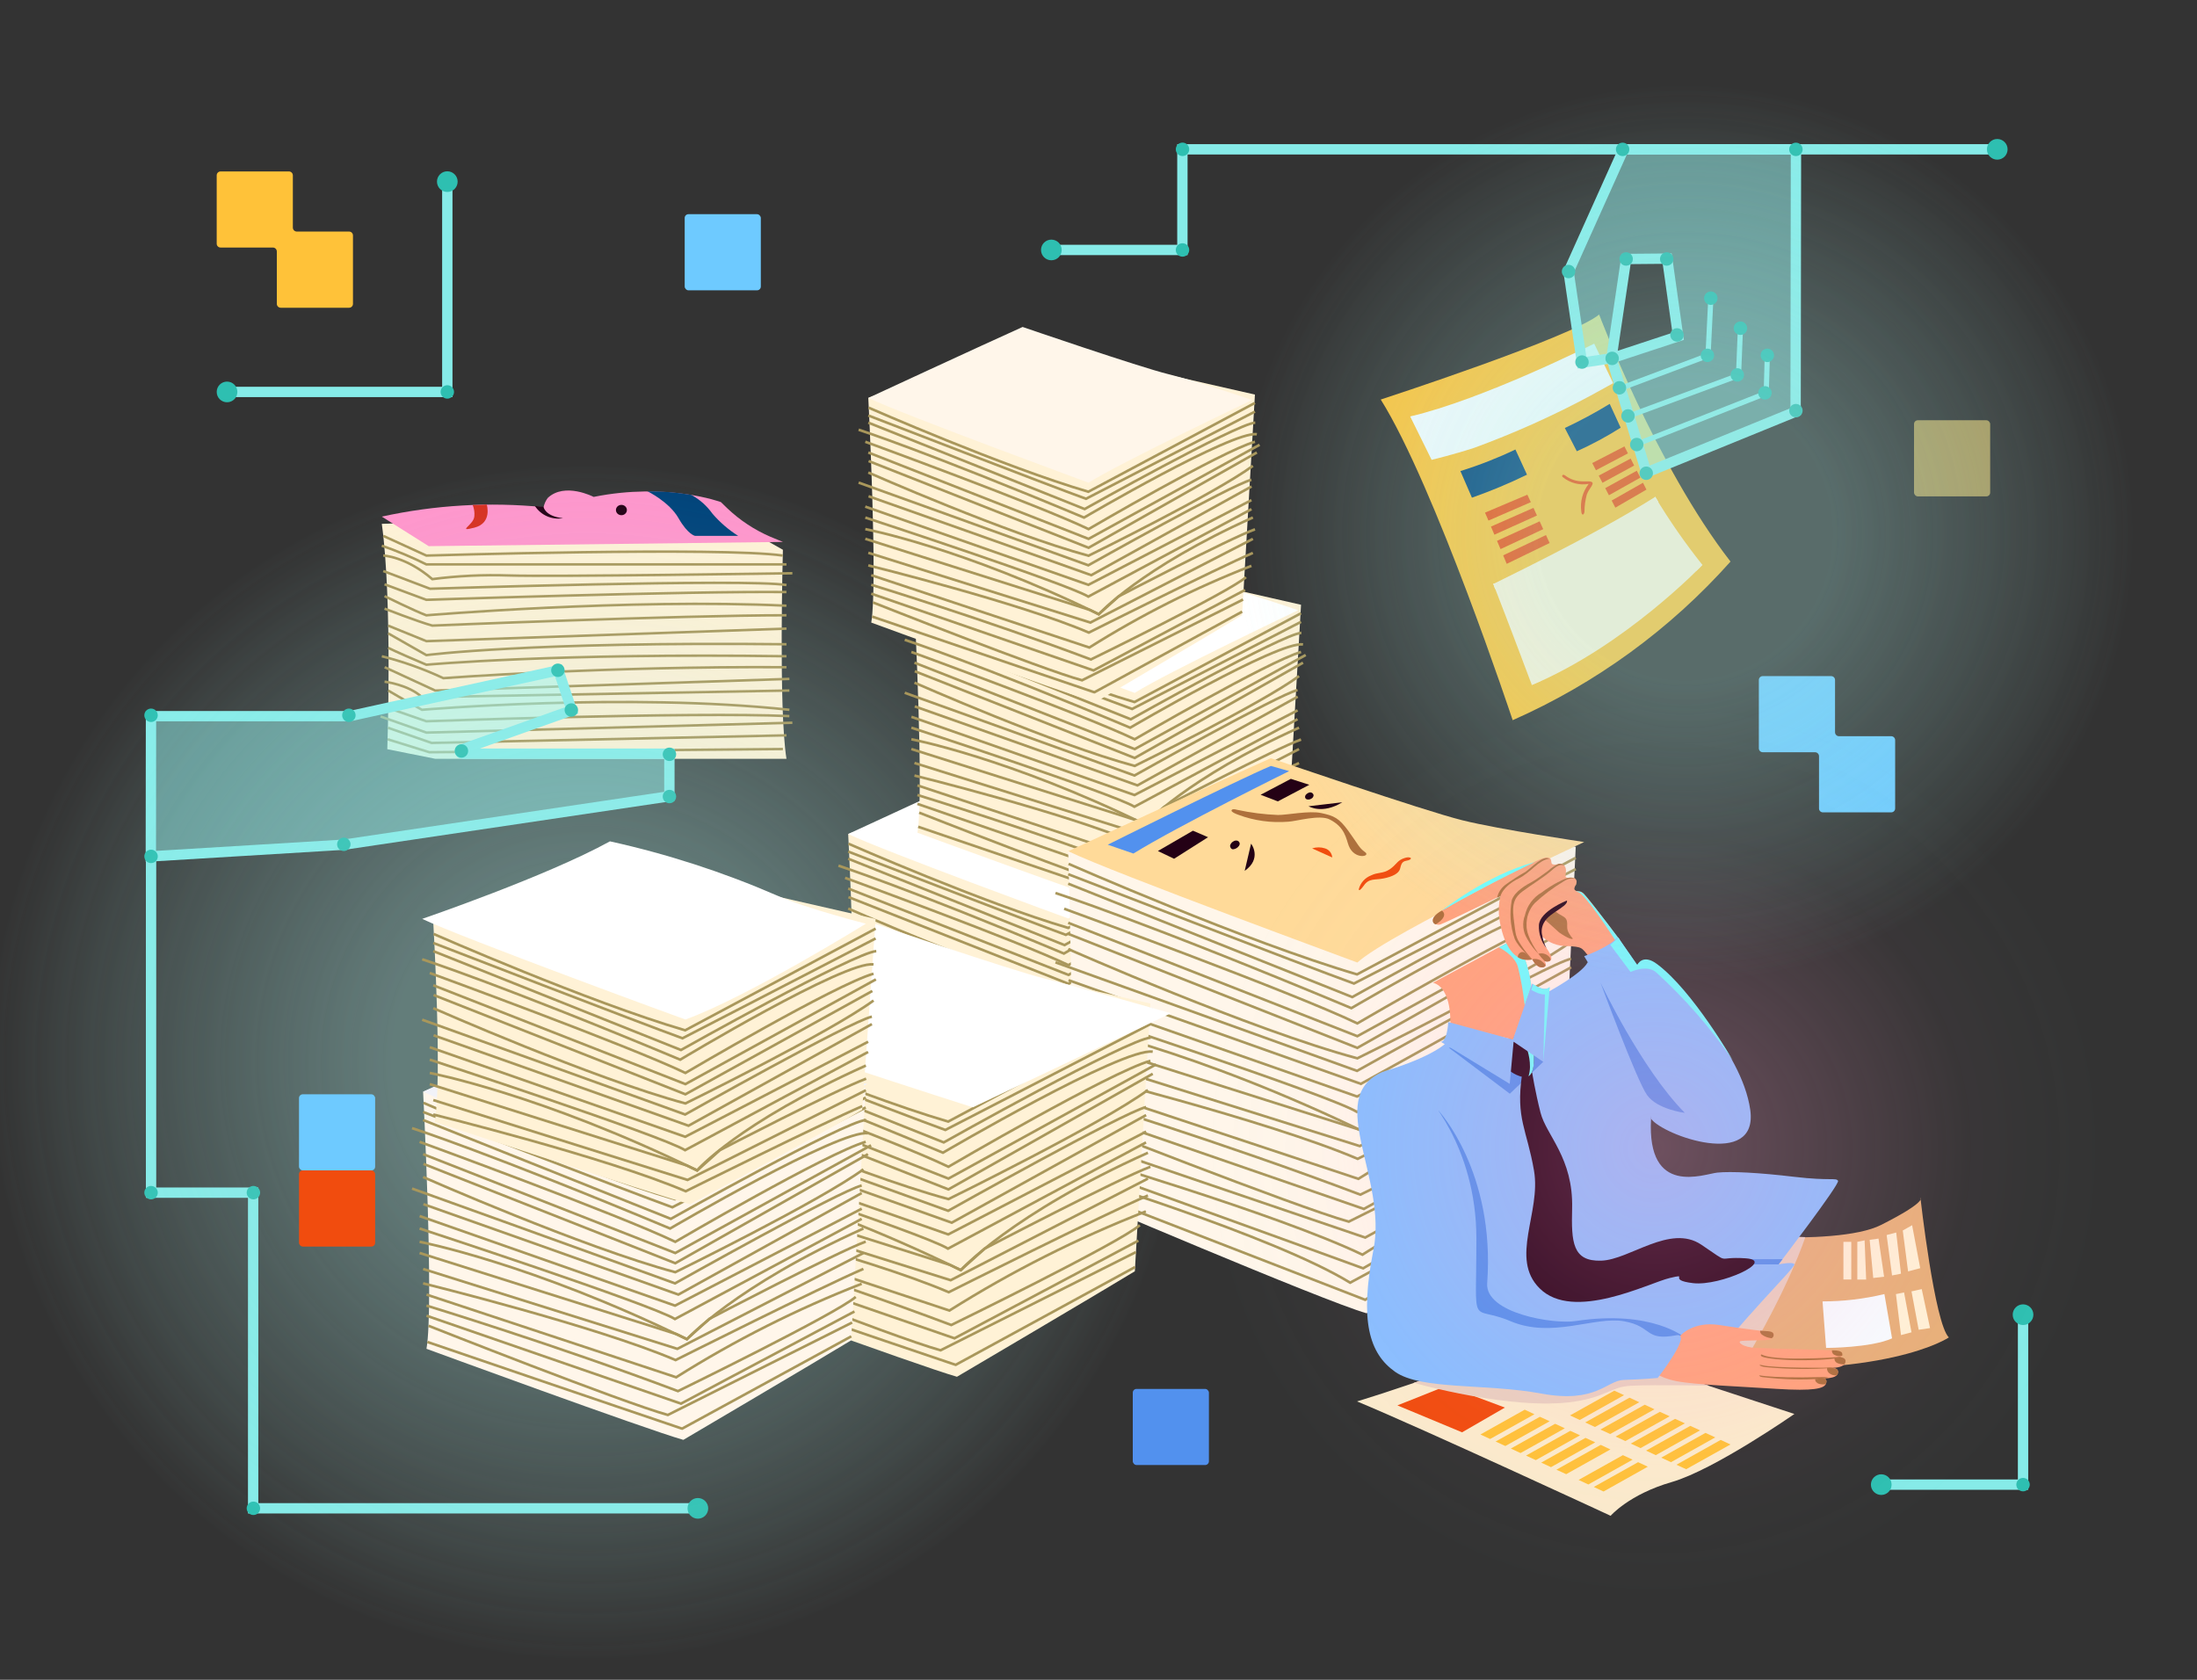 <?xml version="1.0" encoding="UTF-8"?>
<svg width="425px" height="325px" viewBox="0 0 425 325" version="1.1" xmlns="http://www.w3.org/2000/svg" xmlns:xlink="http://www.w3.org/1999/xlink">
    <rect x="0" y="0" width="425" height="325" fill="#333333" stroke="none"/>
    <!-- Generator: Sketch 52.1 (67048) - http://www.bohemiancoding.com/sketch -->
    <title>Slice 1</title>
    <desc>Created with Sketch.</desc>
    <defs>
        <radialGradient cx="50%" cy="50%" fx="50%" fy="50%" r="50%" id="radialGradient-1">
            <stop stop-color="#A8E5E0" stop-opacity="0.25" offset="0%"></stop>
            <stop stop-color="#A8E5E0" stop-opacity="0.25" offset="32.802%"></stop>
            <stop stop-color="#A8E5E0" stop-opacity="0" offset="100%"></stop>
        </radialGradient>
        <radialGradient cx="50%" cy="50%" fx="50%" fy="50%" r="50.215%" gradientTransform="translate(0.5,0.5),scale(0.996,1),translate(-0.5,-0.5)" id="radialGradient-2">
            <stop stop-color="#A8E5E0" stop-opacity="0.5" offset="0%"></stop>
            <stop stop-color="#A8E5E0" stop-opacity="0.5" offset="32.802%"></stop>
            <stop stop-color="#A8E5E0" stop-opacity="0" offset="100%"></stop>
        </radialGradient>
        <radialGradient cx="50%" cy="50%" fx="50%" fy="50%" r="50%" id="radialGradient-3">
            <stop stop-color="#A8E5E0" stop-opacity="0.5" offset="0%"></stop>
            <stop stop-color="#A8E5E0" stop-opacity="0.5" offset="32.802%"></stop>
            <stop stop-color="#A8E5E0" stop-opacity="0" offset="100%"></stop>
        </radialGradient>
        <radialGradient cx="50%" cy="50%" fx="50%" fy="50%" r="50%" gradientTransform="translate(0.5,0.5),scale(1,0.994),translate(-0.5,-0.5)" id="radialGradient-4">
            <stop stop-color="#FF97CB" offset="0%"></stop>
            <stop stop-color="#FF97CB" stop-opacity="0.1" offset="70.405%"></stop>
            <stop stop-color="#A8E5E0" stop-opacity="0" offset="100%"></stop>
        </radialGradient>
        <radialGradient cx="50%" cy="50%" fx="50%" fy="50%" r="50%" id="radialGradient-5">
            <stop stop-color="#FF97CB" offset="0%"></stop>
            <stop stop-color="#FF97CB" stop-opacity="0.1" offset="70.405%"></stop>
            <stop stop-color="#A8E5E0" stop-opacity="0" offset="100%"></stop>
        </radialGradient>
        <radialGradient cx="50%" cy="50%" fx="50%" fy="50%" r="50%" id="radialGradient-6">
            <stop stop-color="#A8E5E0" stop-opacity="0.1" offset="0%"></stop>
            <stop stop-color="#A8E5E0" stop-opacity="0.1" offset="32.802%"></stop>
            <stop stop-color="#A8E5E0" stop-opacity="0" offset="100%"></stop>
        </radialGradient>
    </defs>
    <g id="Page-1" stroke="none" stroke-width="1" fill="none" fill-rule="evenodd">
        <g id="Illustration-1-alt" transform="translate(-3, 16)">
            <circle id="Oval" fill="url(#radialGradient-1)" cx="116.63" cy="189.5" r="116.5"></circle>
            <path d="M76.86,85.35 L141.65,83.14 L154.45,90.37 C154.45,90.37 153.59,121.21 155.14,130.81 L87.2,130.81 L77.92,128.95 C77.92,128.95 78.94,100.48 76.86,85.35 Z" id="Path" fill="#FFF2D6"></path>
            <path d="M76.86,83.95 L85.93,89.67 L154.45,88.85 L152.03,87.85 C148.951,86.522 146.131,84.66 143.7,82.35 L142.45,81.14 C142.45,81.14 132.03,77.28 117.84,80.14 C117.84,80.14 112.25,77.22 108.95,80.35 C108.563,80.878 108.291,81.481 108.15,82.12 C97.689,81.084 87.129,81.702 76.86,83.95 Z" id="Path" fill="#FF96CC"></path>
            <path d="M108.15,82.07 C108.15,82.07 108.38,83.87 111.9,84.26 C109.784,84.628 107.652,83.7 106.48,81.9 C106.48,81.9 107.49,81.97 108.15,82.07 Z" id="Path" fill="#240115"></path>
            <ellipse id="Oval" fill="#240115" cx="123.21" cy="82.68" rx="1.06" ry="1"></ellipse>
            <path d="M97.16,81.62 C97.16,81.62 98.29,85.19 94.76,86.09 C91.23,86.99 94.66,85.57 94.76,83.89 C94.83,83.145 94.721,82.394 94.44,81.7 L95.83,81.7 L97.16,81.62 Z" id="Path" fill="#D73021"></path>
            <path d="M128.26,79.06 C128.26,79.06 132.43,81.06 134.26,84.26 C136.09,87.46 137.46,87.68 137.46,87.68 L145.8,87.68 C143.927,86.498 142.241,85.042 140.8,83.36 C139.736,81.863 138.344,80.628 136.73,79.75 C133.933,79.27 131.098,79.039 128.26,79.06 Z" id="Path" fill="#00437A"></path>
            <path d="M77.14,87.68 L85.48,91.49 C85.48,91.49 142.71,89.77 154.42,91.49" id="Path" stroke="#A9975B" stroke-width="0.48"></path>
            <path d="M76.86,89.58 C79.808,90.6 82.687,91.809 85.48,93.2 L155.14,93.2" id="Path" stroke="#A9975B" stroke-width="0.48"></path>
            <path d="M77.14,91.49 C77.14,91.49 81.49,91.63 86.63,96.05 C91.549,95.407 96.512,95.17 101.47,95.34 C109.61,95.62 156.28,94.91 156.28,94.91" id="Path" stroke="#A9975B" stroke-width="0.48"></path>
            <path d="M77.14,94.48 L86.2,97.91 C86.2,97.91 147.43,95.91 155.14,97.19" id="Path" stroke="#A9975B" stroke-width="0.48"></path>
            <path d="M77.39,97.05 L85.47,100.05 C85.47,100.05 136,98.34 155.13,98.55" id="Path" stroke="#A9975B" stroke-width="0.48"></path>
            <path d="M77.39,99.34 C77.39,99.34 83.19,102.19 85.47,103.05 C85.47,103.05 124.58,99.76 155.13,101.19" id="Path" stroke="#A9975B" stroke-width="0.48"></path>
            <path d="M77.39,101.76 C77.39,101.76 83.62,104.19 86.62,105.04 C86.62,105.04 134.43,103.04 155.13,103.04" id="Path" stroke="#A9975B" stroke-width="0.48"></path>
            <polyline id="Path" stroke="#A9975B" stroke-width="0.48" points="78.1 105.05 85.49 108.05 155.14 105.62"></polyline>
            <path d="M78.09,106.54 L85.48,110.75 C85.48,110.75 105.33,108.11 155.14,108.65" id="Path" stroke="#A9975B" stroke-width="0.48"></path>
            <path d="M78.09,109.33 C78.09,109.33 79.09,109.9 85.48,112.61 C85.48,112.61 110.32,110.32 155.14,110.97" id="Path" stroke="#A9975B" stroke-width="0.48"></path>
            <path d="M76.86,110.97 C80.956,111.999 84.945,113.419 88.77,115.21 C88.77,115.21 119.77,112.86 155.14,113.09" id="Path" stroke="#A9975B" stroke-width="0.48"></path>
            <polyline id="Path" stroke="#A9975B" stroke-width="0.48" points="77.41 113.09 87.2 117.61 155.71 115.35"></polyline>
            <path d="M77.39,115.89 C77.39,115.89 82.05,116.46 84.62,118.89 L155.7,117.6" id="Path" stroke="#A9975B" stroke-width="0.48"></path>
            <path d="M78.09,117.6 C80.49,119.03 84.63,121.33 84.63,121.33 C84.63,121.33 124.31,117.93 155.71,121.33" id="Path" stroke="#A9975B" stroke-width="0.48"></path>
            <path d="M77.39,120.74 L85.47,123.55 C85.47,123.55 136.47,121.7 155.7,122.55" id="Path" stroke="#A9975B" stroke-width="0.48"></path>
            <polyline id="Path" stroke="#A9975B" stroke-width="0.48" points="76.63 122.63 85.49 125.74 156.28 123.83"></polyline>
            <polyline id="Path" stroke="#A9975B" stroke-width="0.48" points="78.04 124.8 86.49 127.74 155.14 126.27"></polyline>
            <polyline id="Path" stroke="#A9975B" stroke-width="0.48" points="77.98 127.03 86.06 129.54 154.45 128.92"></polyline>
            <polyline id="Path" stroke="#86EBE8" stroke-width="2" points="32.22 149.69 32.22 214.75 51.97 214.75 51.97 275.82 138 275.82"></polyline>
            <circle id="Oval" fill="#2EC1B3" cx="32.22" cy="214.75" r="1.3"></circle>
            <circle id="Oval" fill="#2EC1B3" cx="52.02" cy="214.75" r="1.3"></circle>
            <circle id="Oval" fill="#2EC1B3" cx="52.02" cy="275.82" r="1.3"></circle>
            <circle id="Oval" fill="#2EC1B3" cx="138" cy="275.83" r="2"></circle>
            <polygon id="Path" fill="#96F9F4" opacity="0.5" points="32.22 122.56 70.65 122.56 111.02 113.68 113.6 121.43 92.06 129.1 92.26 129.81 132.5 129.83 132.5 138.06 69.52 147.43 32.22 149.69"></polygon>
            <path d="M32.21,122.56 L70.65,122.56 L111.02,113.68 L113.6,121.43 L92.25,129.03 C92.071,129.101 91.967,129.287 91.998,129.477 C92.029,129.667 92.188,129.809 92.38,129.82 L132.49,129.82 L132.49,138.06 L69.49,147.43 L32.18,149.69 L32.21,122.56 Z" id="Path" stroke="#88EDEA" stroke-width="2"></path>
            <circle id="Oval" fill="#2EC1B3" cx="113.52" cy="121.37" r="1.3"></circle>
            <circle id="Oval" fill="#2EC1B3" cx="92.26" cy="129.29" r="1.3"></circle>
            <circle id="Oval" fill="#2EC1B3" cx="70.49" cy="122.39" r="1.3"></circle>
            <circle id="Oval" fill="#2EC1B3" cx="32.22" cy="122.39" r="1.3"></circle>
            <circle id="Oval" fill="#2EC1B3" cx="32.22" cy="149.69" r="1.3"></circle>
            <circle id="Oval" fill="#2EC1B3" cx="69.51" cy="147.35" r="1.3"></circle>
            <circle id="Oval" fill="#2EC1B3" cx="132.5" cy="129.94" r="1.3"></circle>
            <circle id="Oval" fill="#2EC1B3" cx="132.5" cy="138.11" r="1.3"></circle>
            <circle id="Oval" fill="#2EC1B3" cx="110.92" cy="113.68" r="1.3"></circle>
            <g id="Group" opacity="0.43" style="mix-blend-mode: color-burn;" transform="translate(0, 73)" fill="url(#radialGradient-3)">
                <circle id="Oval" cx="116.63" cy="116.5" r="116.5"></circle>
            </g>
            <path d="M270.1,61.3 C270.1,61.3 306.93,49.3 312.35,44.86 C312.35,44.86 323.35,74.11 337.76,92.65 C326.065,105.771 311.696,116.235 295.62,123.34 C295.62,123.34 280.57,77.99 270.1,61.3 Z" id="Path" fill="#FFC239"></path>
            <path d="M167.08,145.36 C167.08,145.36 168.94,181.53 167.65,188.81 C167.65,188.81 204.65,202.41 211.04,204.2 C211.04,204.2 233.97,190.7 239.39,187.39 L241.86,144.71 L195.98,134.26 L167.08,145.36 Z" id="Path" fill="#FFF2D6"></path>
            <path d="M167.08,145.36 C167.08,145.36 189.19,135.14 196.93,131.63 C196.93,131.63 219.46,139.37 225.11,140.76 C230.76,142.15 241.31,145.71 241.31,145.71 C241.31,145.71 215.83,157.82 209.68,161.71 C209.68,161.73 173.77,148.58 167.08,145.36 Z" id="Path" fill="#FFFFFF"></path>
            <path d="M167.13,147.24 C167.13,147.24 193.37,158.76 209.64,163.53 L241.86,146.35" id="Path" stroke="#A9975B" stroke-width="0.5"></path>
            <path d="M167.08,148.76 C167.08,148.76 202.27,162.38 209.18,164.87 L241.86,148" id="Path" stroke="#A9975B" stroke-width="0.5"></path>
            <path d="M241.93,150.14 C238.23,150.39 208.93,166.85 208.93,166.85 L167.08,150.14" id="Path" stroke="#A9975B" stroke-width="0.5"></path>
            <path d="M242.24,152.39 C237.51,151.66 208.81,168.49 208.81,168.49 C178.14,155.67 165.2,151.49 165.2,151.49" id="Path" stroke="#A9975B" stroke-width="0.5"></path>
            <path d="M166.48,153.84 C166.48,153.84 199.97,166.07 209.68,170.73 C209.68,170.73 235.4,155.68 241.86,153.84" id="Path" stroke="#A9975B" stroke-width="0.5"></path>
            <polyline id="Path" stroke="#A9975B" stroke-width="0.5" points="167.08 155.91 209.69 172.62 242.76 154.42"></polyline>
            <polyline id="Path" stroke="#A9975B" stroke-width="0.5" points="167.13 157.56 209.69 174.34 242.24 155.91"></polyline>
            <path d="M167.08,159.78 C167.08,159.78 194.08,171.7 209.68,175.89 C209.68,175.89 234.16,163.89 241.47,158.5" id="Path" stroke="#A9975B" stroke-width="0.5"></path>
            <path d="M165.2,161.73 C165.2,161.73 194.73,172.34 209.64,177.73 C209.64,177.73 237.53,162.06 241.18,161.2" id="Path" stroke="#A9975B" stroke-width="0.5"></path>
            <path d="M167.13,164.37 C167.13,164.37 203.03,177.07 210.21,179.65 L241.21,162.49" id="Path" stroke="#A9975B" stroke-width="0.5"></path>
            <polyline id="Path" stroke="#A9975B" stroke-width="0.5" points="166.49 166.38 209.64 181.51 241.19 165.13"></polyline>
            <path d="M166.48,168.49 C166.48,168.49 205.48,181.26 209.63,183.78 L241.18,166.85" id="Path" stroke="#A9975B" stroke-width="0.5"></path>
            <path d="M166.48,170.73 C166.48,170.73 185.27,174.31 211.64,187.2 C211.64,187.2 219.75,178.27 241.47,168.49" id="Path" stroke="#A9975B" stroke-width="0.5"></path>
            <path d="M166.48,172.62 L209.94,186.38 L211.64,187.2 L215.45,183.78 C215.45,183.78 236.85,172.58 241.86,170.78" id="Path" stroke="#A9975B" stroke-width="0.5"></path>
            <polyline id="Path" stroke="#A9975B" stroke-width="0.5" points="167.08 175.32 210.04 188.82 241.47 172.62"></polyline>
            <path d="M167.08,177.75 C167.08,177.75 196.34,184.99 209.73,190.75 C209.73,190.75 234.45,178.36 241.47,175.35" id="Path" stroke="#A9975B" stroke-width="0.5"></path>
            <path d="M167.65,179.65 L209.83,193.65 C219.758,187.406 230.255,182.115 241.18,177.85" id="Path" stroke="#A9975B" stroke-width="0.5"></path>
            <path d="M167.65,181.51 C167.65,181.51 189.65,188.21 210.13,195.96 C210.13,195.96 236.8,182.96 240.13,180.04" id="Path" stroke="#A9975B" stroke-width="0.5"></path>
            <polyline id="Path" stroke="#A9975B" stroke-width="0.5" points="167.65 183.22 210.64 198.08 239.96 182.5"></polyline>
            <path d="M167.99,184.92 C167.99,184.92 200.77,197.87 208.42,199.99 L239.56,184.37" id="Path" stroke="#A9975B" stroke-width="0.5"></path>
            <path d="M167.8,187.65 C194.92,196.94 211.31,202.46 210.8,202.3 L239.39,186.7" id="Path" stroke="#A9975B" stroke-width="0.5"></path>
            <path d="M179.9,101.66 C179.9,101.66 181.76,137.83 180.47,145.11 C180.47,145.11 217.47,158.71 223.86,160.51 C223.86,160.51 246.79,147 252.21,143.69 L254.68,101.01 L208.8,90.56 L179.9,101.66 Z" id="Path" fill="#FFF2D6"></path>
            <path d="M179.9,101.66 C179.9,101.66 202.01,91.41 209.75,87.93 C209.75,87.93 232.28,95.67 237.93,97.06 C243.58,98.45 254.13,102.06 254.13,102.06 C254.13,102.06 228.65,114.17 222.5,118.06 C222.5,118.04 186.59,104.88 179.9,101.66 Z" id="Path" fill="#FFFFFF"></path>
            <path d="M179.95,103.54 C179.95,103.54 206.19,115.06 222.46,119.83 L254.68,102.65" id="Path" stroke="#A9975B" stroke-width="0.5"></path>
            <path d="M179.9,105.06 C179.9,105.06 215.09,118.68 222,121.17 L254.68,104.31" id="Path" stroke="#A9975B" stroke-width="0.5"></path>
            <path d="M254.75,106.44 C251.05,106.69 221.75,123.16 221.75,123.16 L179.9,106.44" id="Path" stroke="#A9975B" stroke-width="0.5"></path>
            <path d="M255.06,108.69 C250.33,107.96 221.63,124.79 221.63,124.79 C190.97,111.97 178.02,107.79 178.02,107.79" id="Path" stroke="#A9975B" stroke-width="0.5"></path>
            <path d="M179.3,110.14 C179.3,110.14 212.79,122.37 222.5,127.03 C222.5,127.03 248.22,112.03 254.68,110.14" id="Path" stroke="#A9975B" stroke-width="0.5"></path>
            <polyline id="Path" stroke="#A9975B" stroke-width="0.5" points="179.9 112.22 222.5 128.93 255.58 110.73"></polyline>
            <polyline id="Path" stroke="#A9975B" stroke-width="0.5" points="179.96 113.87 222.5 130.65 255.06 112.22"></polyline>
            <path d="M179.9,116.08 C179.9,116.08 206.9,128 222.5,132.19 C222.5,132.19 246.98,120.19 254.29,114.8" id="Path" stroke="#A9975B" stroke-width="0.5"></path>
            <path d="M178.02,118.04 C178.02,118.04 207.55,128.65 222.46,134.04 C222.46,134.04 250.35,118.37 254,117.51" id="Path" stroke="#A9975B" stroke-width="0.5"></path>
            <path d="M179.95,120.67 C179.95,120.67 215.86,133.37 223.03,135.95 L254.03,118.79" id="Path" stroke="#A9975B" stroke-width="0.5"></path>
            <polyline id="Path" stroke="#A9975B" stroke-width="0.5" points="179.31 122.69 222.46 137.82 254.01 121.43"></polyline>
            <path d="M179.3,124.79 C179.3,124.79 218.3,137.56 222.45,140.08 L254,123.14" id="Path" stroke="#A9975B" stroke-width="0.5"></path>
            <path d="M179.3,127.03 C179.3,127.03 198.09,130.62 224.47,143.5 C224.47,143.5 232.57,134.57 254.29,124.79" id="Path" stroke="#A9975B" stroke-width="0.5"></path>
            <path d="M179.3,128.92 L222.76,142.68 L224.47,143.5 L228.27,140.08 C228.27,140.08 249.67,128.89 254.68,127.08" id="Path" stroke="#A9975B" stroke-width="0.5"></path>
            <polyline id="Path" stroke="#A9975B" stroke-width="0.5" points="179.9 131.62 222.86 145.12 254.29 128.93"></polyline>
            <path d="M179.9,134.05 C179.9,134.05 209.16,141.29 222.55,147.05 C222.55,147.05 247.27,134.65 254.29,131.64" id="Path" stroke="#A9975B" stroke-width="0.5"></path>
            <path d="M180.47,135.95 L222.65,149.95 C232.575,143.698 243.072,138.404 254,134.14" id="Path" stroke="#A9975B" stroke-width="0.5"></path>
            <path d="M180.47,137.81 C180.47,137.81 202.42,144.51 222.96,152.26 C222.96,152.26 249.62,139.26 252.96,136.34" id="Path" stroke="#A9975B" stroke-width="0.5"></path>
            <polyline id="Path" stroke="#A9975B" stroke-width="0.5" points="180.47 139.53 223.46 154.38 252.78 138.81"></polyline>
            <path d="M180.81,141.23 C180.81,141.23 213.59,154.14 221.24,156.29 L252.39,140.67" id="Path" stroke="#A9975B" stroke-width="0.5"></path>
            <path d="M180.62,143.96 C207.74,153.24 224.13,158.76 223.62,158.61 L252.21,143" id="Path" stroke="#A9975B" stroke-width="0.5"></path>
            <path d="M170.97,60.99 C170.97,60.99 172.83,97.16 171.54,104.45 C171.54,104.45 208.54,118.04 214.94,119.84 C214.94,119.84 237.86,106.33 243.28,103.02 L245.76,60.34 L199.87,49.9 L170.97,60.99 Z" id="Path" fill="#FFF2D6"></path>
            <path d="M170.97,60.99 C170.97,60.99 193.08,50.74 200.82,47.26 C200.82,47.26 223.35,55 229.01,56.39 C234.67,57.78 245.21,61.39 245.21,61.39 C245.21,61.39 219.73,73.5 213.57,77.39 C213.57,77.37 177.67,64.21 170.97,60.99 Z" id="Path" fill="#FFF6EA"></path>
            <path d="M171.02,62.87 C171.02,62.87 197.27,74.39 213.53,79.14 L245.76,61.96" id="Path" stroke="#A9975B" stroke-width="0.5"></path>
            <path d="M170.97,64.39 C170.97,64.39 206.17,78.01 213.08,80.5 L245.76,63.64" id="Path" stroke="#A9975B" stroke-width="0.5"></path>
            <path d="M245.82,65.77 C242.12,66.03 212.82,82.49 212.82,82.49 L170.97,65.77" id="Path" stroke="#A9975B" stroke-width="0.5"></path>
            <path d="M246.13,68.02 C241.39,67.29 212.7,84.14 212.7,84.14 C182.04,71.32 169.1,67.14 169.1,67.14" id="Path" stroke="#A9975B" stroke-width="0.5"></path>
            <path d="M170.39,69.47 C170.39,69.47 203.87,81.71 213.58,86.37 C213.58,86.37 239.3,71.31 245.77,69.47" id="Path" stroke="#A9975B" stroke-width="0.5"></path>
            <polyline id="Path" stroke="#A9975B" stroke-width="0.5" points="170.97 71.55 213.58 88.26 246.66 70.06"></polyline>
            <polyline id="Path" stroke="#A9975B" stroke-width="0.5" points="171.03 73.2 213.58 89.98 246.13 71.55"></polyline>
            <path d="M170.97,75.42 C170.97,75.42 197.97,87.33 213.57,91.52 C213.57,91.52 238.05,79.52 245.36,74.13" id="Path" stroke="#A9975B" stroke-width="0.5"></path>
            <path d="M169.1,77.37 C169.1,77.37 198.63,87.98 213.53,93.37 C213.53,93.37 241.42,77.69 245.08,76.83" id="Path" stroke="#A9975B" stroke-width="0.5"></path>
            <path d="M171.02,80.01 C171.02,80.01 206.93,92.7 214.1,95.28 L245.1,78.12" id="Path" stroke="#A9975B" stroke-width="0.5"></path>
            <polyline id="Path" stroke="#A9975B" stroke-width="0.5" points="170.38 82.02 213.54 97.15 245.08 80.76"></polyline>
            <path d="M170.39,84.14 C170.39,84.14 209.39,96.92 213.53,99.43 L245.09,82.51" id="Path" stroke="#A9975B" stroke-width="0.5"></path>
            <path d="M170.39,86.37 C170.39,86.37 189.17,89.95 215.55,102.84 C215.55,102.84 223.65,93.9 245.37,84.12" id="Path" stroke="#A9975B" stroke-width="0.5"></path>
            <path d="M170.39,88.25 L213.85,102.01 L215.55,102.84 L219.36,99.41 C219.36,99.41 240.75,88.22 245.77,86.41" id="Path" stroke="#A9975B" stroke-width="0.5"></path>
            <polyline id="Path" stroke="#A9975B" stroke-width="0.5" points="170.97 90.95 213.93 104.45 245.37 88.26"></polyline>
            <path d="M170.97,93.39 C170.97,93.39 200.24,100.62 213.63,106.39 C213.63,106.39 238.34,93.99 245.36,90.98" id="Path" stroke="#A9975B" stroke-width="0.5"></path>
            <path d="M171.54,95.28 L213.73,109.28 C223.654,103.029 234.151,97.738 245.08,93.48" id="Path" stroke="#A9975B" stroke-width="0.5"></path>
            <path d="M171.54,97.14 C171.54,97.14 193.49,103.84 214.03,111.59 C214.03,111.59 240.69,98.59 244.03,95.67" id="Path" stroke="#A9975B" stroke-width="0.5"></path>
            <polyline id="Path" stroke="#A9975B" stroke-width="0.5" points="171.54 98.86 214.53 113.71 243.85 98.14"></polyline>
            <path d="M171.88,100.56 C171.88,100.56 204.67,113.56 212.32,115.62 L243.46,100" id="Path" stroke="#A9975B" stroke-width="0.5"></path>
            <path d="M171.7,103.29 C198.82,112.57 215.2,118.1 214.7,117.94 L243.29,102.34" id="Path" stroke="#A9975B" stroke-width="0.5"></path>
            <path d="M209.64,148.69 C209.64,148.69 211.33,205.05 209.64,214.61 C209.64,214.61 259.01,235.73 267.36,238.09 C267.36,238.09 297.45,220.36 304.57,216.01 L307.82,147.84 L247.58,134.14 L209.64,148.69 Z" id="Path" fill="#FFF6EA"></path>
            <path d="M209.64,148.69 C209.64,148.69 238.64,135.23 248.83,130.69 C248.83,130.69 278.41,140.85 285.83,142.69 C293.25,144.53 309.45,146.91 309.45,146.91 C309.45,146.91 272.14,164.31 265.57,170.23 C265.57,170.19 218.39,152.91 209.64,148.69 Z" id="Path" fill="#FFDA99"></path>
            <path d="M209.71,151.14 C209.71,151.14 244.16,166.26 265.51,172.52 L307.82,149.96" id="Path" stroke="#A9975B" stroke-width="0.5"></path>
            <path d="M209.64,153.14 C209.64,153.14 255.84,171.02 264.92,174.29 L307.82,152.14" id="Path" stroke="#A9975B" stroke-width="0.5"></path>
            <path d="M307.9,154.97 C303.04,155.3 264.59,176.91 264.59,176.91 L209.64,154.97" id="Path" stroke="#A9975B" stroke-width="0.5"></path>
            <path d="M308.31,157.92 C302.11,156.92 264.42,179.05 264.42,179.05 C224.17,162.22 207.18,156.78 207.18,156.78" id="Path" stroke="#A9975B" stroke-width="0.5"></path>
            <path d="M208.86,159.82 C208.86,159.82 252.86,175.88 265.57,182 C265.57,182 299.33,162.24 307.82,159.82" id="Path" stroke="#A9975B" stroke-width="0.5"></path>
            <polyline id="Path" stroke="#A9975B" stroke-width="0.5" points="209.64 162.54 265.57 184.48 309 160.59"></polyline>
            <polyline id="Path" stroke="#A9975B" stroke-width="0.5" points="209.71 164.71 265.57 186.74 308.31 162.54"></polyline>
            <path d="M209.64,167.62 C209.64,167.62 245.11,183.27 265.57,188.76 C265.57,188.76 297.7,173 307.3,165.94" id="Path" stroke="#A9975B" stroke-width="0.5"></path>
            <path d="M207.18,170.19 C207.18,170.19 245.94,184.12 265.51,191.19 C265.51,191.19 302.12,170.62 306.93,169.49" id="Path" stroke="#A9975B" stroke-width="0.5"></path>
            <path d="M209.71,173.65 C209.71,173.65 256.84,190.32 266.26,193.7 L306.93,171.14" id="Path" stroke="#A9975B" stroke-width="0.5"></path>
            <polyline id="Path" stroke="#A9975B" stroke-width="0.5" points="208.86 176.29 265.52 196.15 306.93 174.64"></polyline>
            <path d="M208.86,179.05 C208.86,179.05 260.08,195.82 265.5,199.13 L306.93,176.91" id="Path" stroke="#A9975B" stroke-width="0.5"></path>
            <path d="M208.86,182 C208.86,182 233.52,186.7 268.15,203.62 C268.15,203.62 278.79,191.89 307.3,179.05" id="Path" stroke="#A9975B" stroke-width="0.5"></path>
            <path d="M208.86,184.47 L265.91,202.54 L268.15,203.62 L273.15,199.13 C273.15,199.13 301.23,184.43 307.82,182" id="Path" stroke="#A9975B" stroke-width="0.5"></path>
            <polyline id="Path" stroke="#A9975B" stroke-width="0.5" points="209.64 188.02 266.04 205.74 307.31 184.48"></polyline>
            <path d="M209.64,191.21 C209.64,191.21 248.06,200.71 265.64,208.21 C265.64,208.21 298.08,191.93 307.3,187.98" id="Path" stroke="#A9975B" stroke-width="0.5"></path>
            <path d="M210.39,193.7 L265.77,212.08 C278.8,203.874 292.582,196.929 306.93,191.34" id="Path" stroke="#A9975B" stroke-width="0.5"></path>
            <path d="M210.39,196.14 C210.39,196.14 239.2,204.93 266.16,215.14 C266.16,215.14 301.16,198.06 305.61,194.24" id="Path" stroke="#A9975B" stroke-width="0.5"></path>
            <polyline id="Path" stroke="#A9975B" stroke-width="0.5" points="209.64 198.14 266.83 217.9 306.35 196.15"></polyline>
            <path d="M209.64,200.14 C209.64,200.14 253.87,217.59 263.92,220.36 L306.39,199.14" id="Path" stroke="#A9975B" stroke-width="0.5"></path>
            <polyline id="Path" stroke="#A9975B" stroke-width="0.5" points="208.86 203.62 267.09 223.44 306.93 201.71"></polyline>
            <path d="M209.71,207.02 C209.71,207.02 250.04,218.82 266.56,226.75 C266.56,226.75 290.99,211.27 306.93,204.67" id="Path" stroke="#A9975B" stroke-width="0.5"></path>
            <path d="M209.64,208.77 C209.64,208.77 250.83,223.58 266.69,229.39 L305.61,207.02" id="Path" stroke="#A9975B" stroke-width="0.5"></path>
            <path d="M209.64,211.02 C209.64,211.02 249.25,223.02 264.18,232.17 L305.61,209.77" id="Path" stroke="#A9975B" stroke-width="0.5"></path>
            <polyline id="Path" stroke="#A9975B" stroke-width="0.5" points="209.83 213.27 267.09 235.48 304.74 212.58"></polyline>
            <path d="M134.76,178.94 C134.76,178.94 137.02,222.85 135.45,231.69 C135.45,231.69 180.45,248.19 188.12,250.37 C188.12,250.37 215.95,233.98 222.53,229.96 L225.53,178.16 L169.83,165.47 L134.76,178.94 Z" id="Path" fill="#FFF2D6"></path>
            <path d="M134.82,181.22 C134.82,181.22 166.68,195.22 186.42,201 L225.54,180.14" id="Path" stroke="#A9975B" stroke-width="0.5"></path>
            <path d="M134.76,183.07 C134.76,183.07 177.48,199.6 185.87,202.62 L225.54,182.14" id="Path" stroke="#A9975B" stroke-width="0.5"></path>
            <path d="M225.61,184.75 C221.12,185.05 185.56,205.03 185.56,205.03 L134.76,184.75" id="Path" stroke="#A9975B" stroke-width="0.5"></path>
            <path d="M225.99,187.48 C220.25,186.59 185.41,207.02 185.41,207.02 C148.19,191.46 132.48,186.42 132.48,186.42" id="Path" stroke="#A9975B" stroke-width="0.5"></path>
            <path d="M134.04,189.24 C134.04,189.24 174.68,204.08 186.47,209.74 C186.47,209.74 217.69,191.47 225.54,189.24" id="Path" stroke="#A9975B" stroke-width="0.5"></path>
            <polyline id="Path" stroke="#A9975B" stroke-width="0.5" points="134.76 191.75 186.47 212.03 226.63 189.94"></polyline>
            <polyline id="Path" stroke="#A9975B" stroke-width="0.5" points="134.83 193.76 186.47 214.12 225.99 191.75"></polyline>
            <path d="M134.76,196.45 C134.76,196.45 167.56,210.91 186.47,216 C186.47,216 216.18,201.43 225.06,194.89" id="Path" stroke="#A9975B" stroke-width="0.5"></path>
            <path d="M132.48,198.82 C132.48,198.82 168.33,211.7 186.42,218.26 C186.42,218.26 220.27,199.26 224.71,198.19" id="Path" stroke="#A9975B" stroke-width="0.5"></path>
            <path d="M134.82,202.02 C134.82,202.02 178.4,217.43 187.11,220.56 L224.71,199.74" id="Path" stroke="#A9975B" stroke-width="0.5"></path>
            <polyline id="Path" stroke="#A9975B" stroke-width="0.5" points="134.04 204.46 186.43 222.83 224.71 202.94"></polyline>
            <path d="M134.04,207.02 C134.04,207.02 181.39,222.52 186.39,225.58 L224.69,205.03" id="Path" stroke="#A9975B" stroke-width="0.5"></path>
            <path d="M134.04,209.74 C134.04,209.74 156.84,214.09 188.86,229.74 C188.86,229.74 198.69,218.89 225.06,207.03" id="Path" stroke="#A9975B" stroke-width="0.5"></path>
            <path d="M134.04,212.03 L186.79,228.73 L188.86,229.73 L193.48,225.58 C193.48,225.58 219.48,211.99 225.54,209.74" id="Path" stroke="#A9975B" stroke-width="0.5"></path>
            <polyline id="Path" stroke="#A9975B" stroke-width="0.5" points="134.76 215.31 186.9 231.69 225.06 212.03"></polyline>
            <path d="M134.76,218.26 C134.76,218.26 170.28,227.04 186.53,234.01 C186.53,234.01 216.53,218.96 225.06,215.3" id="Path" stroke="#A9975B" stroke-width="0.5"></path>
            <path d="M135.46,220.56 L186.66,237.56 C198.691,229.979 211.415,223.557 224.66,218.38" id="Path" stroke="#A9975B" stroke-width="0.5"></path>
            <path d="M135.45,222.82 C135.45,222.82 162.09,230.95 187.02,240.36 C187.02,240.36 219.39,224.57 223.49,221.04" id="Path" stroke="#A9975B" stroke-width="0.5"></path>
            <polyline id="Path" stroke="#A9975B" stroke-width="0.5" points="135.45 224.9 187.64 242.93 223.22 224.03"></polyline>
            <path d="M135.87,226.97 C135.87,226.97 175.66,242.68 184.95,245.25 L222.74,226.25" id="Path" stroke="#A9975B" stroke-width="0.5"></path>
            <path d="M135.64,230.28 C168.56,241.55 188.45,248.28 187.88,248.06 L222.58,229.14" id="Path" stroke="#A9975B" stroke-width="0.5"></path>
            <path d="M134.76,178.94 C134.76,178.94 161.6,166.5 170.99,162.28 C170.99,162.28 198.34,171.67 205.2,173.36 C212.06,175.05 229.5,180.04 229.5,180.04 C229.5,180.04 200.96,193.64 191.19,198.24 C191.19,198.24 142.89,182.85 134.76,178.94 Z" id="Path" fill="#FFFFFF"></path>
            <path d="M84.85,195.21 C84.85,195.21 86.98,236.62 85.5,244.96 C85.5,244.96 127.91,260.53 135.19,262.58 C135.19,262.58 161.43,247.12 167.64,243.33 L170.47,194.47 L117.94,182.47 L84.85,195.21 Z" id="Path" fill="#FFF6EA"></path>
            <path d="M84.85,195.21 C84.85,195.21 110.17,183.48 119.03,179.5 C119.03,179.5 144.82,188.35 151.29,189.95 C157.76,191.55 170.79,193.72 170.79,193.72 C170.79,193.72 139.39,208.8 133.63,213.96 C133.63,213.96 92.52,198.9 84.85,195.21 Z" id="Path" fill="#F1F2F8"></path>
            <path d="M84.91,197.37 C84.91,197.37 114.96,210.56 133.58,216.02 L170.47,196.35" id="Path" stroke="#A9975B" stroke-width="0.5"></path>
            <path d="M84.85,199.14 C84.85,199.14 125.15,214.73 133.06,217.58 L170.47,198.27" id="Path" stroke="#A9975B" stroke-width="0.5"></path>
            <path d="M170.54,200.69 C166.31,200.98 132.77,219.82 132.77,219.82 L84.85,200.69" id="Path" stroke="#A9975B" stroke-width="0.5"></path>
            <path d="M170.9,203.27 C165.49,202.43 132.63,221.69 132.63,221.69 C97.52,207.02 82.71,202.27 82.71,202.27" id="Path" stroke="#A9975B" stroke-width="0.5"></path>
            <path d="M84.17,204.92 C84.17,204.92 122.51,218.92 133.63,224.26 C133.63,224.26 163.07,207.03 170.47,204.92" id="Path" stroke="#A9975B" stroke-width="0.5"></path>
            <polyline id="Path" stroke="#A9975B" stroke-width="0.5" points="84.86 207.3 133.63 226.43 171.5 205.59"></polyline>
            <polyline id="Path" stroke="#A9975B" stroke-width="0.5" points="84.92 209.19 133.63 228.4 170.9 207.3"></polyline>
            <path d="M84.85,211.73 C84.85,211.73 115.79,225.37 133.63,230.14 C133.63,230.14 161.63,216.4 170.02,210.24" id="Path" stroke="#A9975B" stroke-width="0.5"></path>
            <path d="M82.71,213.96 C82.71,213.96 116.51,226.11 133.58,232.3 C133.58,232.3 165.51,214.35 169.69,213.37" id="Path" stroke="#A9975B" stroke-width="0.5"></path>
            <path d="M84.91,216.98 C84.91,216.98 126.02,231.52 134.23,234.47 L169.69,214.83" id="Path" stroke="#A9975B" stroke-width="0.5"></path>
            <polyline id="Path" stroke="#A9975B" stroke-width="0.5" points="84.18 219.28 133.58 236.61 169.7 217.85"></polyline>
            <path d="M84.17,221.69 C84.17,221.69 128.84,236.32 133.57,239.2 L169.69,219.82" id="Path" stroke="#A9975B" stroke-width="0.5"></path>
            <path d="M84.17,224.26 C84.17,224.26 105.68,228.37 135.88,243.12 C135.88,243.12 145.15,232.89 170.02,221.69" id="Path" stroke="#A9975B" stroke-width="0.5"></path>
            <path d="M84.17,226.42 L133.93,242.14 L135.88,243.08 L140.24,239.16 C140.24,239.16 164.73,226.34 170.47,224.22" id="Path" stroke="#A9975B" stroke-width="0.5"></path>
            <polyline id="Path" stroke="#A9975B" stroke-width="0.5" points="84.86 229.52 134.03 244.97 170.02 226.43"></polyline>
            <path d="M84.85,232.3 C84.85,232.3 118.39,240.58 133.69,247.14 C133.69,247.14 161.98,232.95 170.02,229.5" id="Path" stroke="#A9975B" stroke-width="0.5"></path>
            <path d="M85.51,234.47 L133.8,250.47 C145.161,243.313 157.179,237.255 169.69,232.38" id="Path" stroke="#A9975B" stroke-width="0.5"></path>
            <path d="M85.5,236.6 C85.5,236.6 110.63,244.27 134.15,253.15 C134.15,253.15 164.67,238.25 168.54,234.92" id="Path" stroke="#A9975B" stroke-width="0.5"></path>
            <polyline id="Path" stroke="#A9975B" stroke-width="0.5" points="85.51 238.56 134.73 255.57 168.29 237.74"></polyline>
            <path d="M85.9,240.51 C85.9,240.51 123.39,255.34 132.19,257.76 L167.84,239.88" id="Path" stroke="#A9975B" stroke-width="0.5"></path>
            <path d="M85.68,243.64 C116.73,254.26 135.49,260.59 134.95,260.41 L167.68,242.55" id="Path" stroke="#A9975B" stroke-width="0.5"></path>
            <path d="M86.82,162.54 C86.82,162.54 88.58,192.73 87.1,201.07 C87.1,201.07 129.16,214.93 136.44,216.99 C136.44,216.99 163.59,202.51 169.79,198.72 L172.39,161.8 L119.86,149.8 L86.82,162.54 Z" id="Path" fill="#FFF2D6"></path>
            <path d="M84.67,161.78 C84.67,161.78 108.73,153.55 120.99,146.78 C132.058,149.222 142.864,152.725 153.26,157.24 C159.37,159.9 170.5,162.71 170.5,162.71 C170.5,162.71 147.5,176.95 135.59,181.25 C135.59,181.29 92.39,165.46 84.67,161.78 Z" id="Path" fill="#FFFFFF"></path>
            <path d="M86.88,164.7 C86.88,164.7 116.88,177.89 135.54,183.34 L172.39,163.67" id="Path" stroke="#A9975B" stroke-width="0.5"></path>
            <path d="M86.82,166.44 C86.82,166.44 127.11,182.03 135.02,184.88 L172.39,165.57" id="Path" stroke="#A9975B" stroke-width="0.5"></path>
            <path d="M172.51,168.02 C168.27,168.31 134.73,187.15 134.73,187.15 L86.82,168.02" id="Path" stroke="#A9975B" stroke-width="0.5"></path>
            <path d="M171.98,170.6 C166.57,169.76 134.59,189.02 134.59,189.02 C99.49,174.35 84.67,169.6 84.67,169.6" id="Path" stroke="#A9975B" stroke-width="0.5"></path>
            <path d="M86.14,172.25 C86.14,172.25 124.47,186.25 135.59,191.59 C135.59,191.59 164.59,174.5 171.98,172.39" id="Path" stroke="#A9975B" stroke-width="0.5"></path>
            <polyline id="Path" stroke="#A9975B" stroke-width="0.5" points="86.82 174.63 135.59 193.75 172.44 173.49"></polyline>
            <polyline id="Path" stroke="#A9975B" stroke-width="0.5" points="86.88 176.51 135.59 195.72 171.75 175.73"></polyline>
            <path d="M86.82,179.06 C86.82,179.06 117.75,192.7 135.59,197.49 C135.59,197.49 163.59,183.75 171.98,177.58" id="Path" stroke="#A9975B" stroke-width="0.5"></path>
            <path d="M84.67,181.29 C84.67,181.29 118.48,193.44 135.54,199.63 C135.54,199.63 167.47,181.63 171.66,180.7" id="Path" stroke="#A9975B" stroke-width="0.5"></path>
            <path d="M86.88,184.31 C86.88,184.31 127.98,198.85 136.19,201.8 L171.66,182.14" id="Path" stroke="#A9975B" stroke-width="0.5"></path>
            <polyline id="Path" stroke="#A9975B" stroke-width="0.5" points="86.14 186.61 135.55 203.94 170.94 185.55"></polyline>
            <path d="M86.14,189.02 C86.14,189.02 130.81,203.65 135.53,206.53 L170.93,187.53" id="Path" stroke="#A9975B" stroke-width="0.5"></path>
            <path d="M86.14,191.59 C86.14,191.59 107.64,195.69 137.84,210.45 C137.84,210.45 145.63,201.36 170.5,190.16" id="Path" stroke="#A9975B" stroke-width="0.5"></path>
            <path d="M86.14,193.75 L135.89,209.5 L137.89,210.45 L142.25,206.53 C142.25,206.53 164.8,194.82 170.55,192.7" id="Path" stroke="#A9975B" stroke-width="0.5"></path>
            <polyline id="Path" stroke="#A9975B" stroke-width="0.5" points="86.82 196.84 136 212.29 170.5 194.94"></polyline>
            <path d="M86.82,199.63 C86.82,199.63 120.32,207.91 135.65,214.48 C135.65,214.48 161.76,201.48 169.79,198.02" id="Path" stroke="#A9975B" stroke-width="0.5"></path>
            <polygon id="Path" fill="#240115" points="246.86 137.77 252.71 134.69 256.28 135.84 250.19 139.05"></polygon>
            <polygon id="Path" fill="#240115" points="226.99 148.65 233.77 144.72 236.69 145.98 230.12 150.15"></polygon>
            <path d="M255.45,138 C255.629,137.673 255.932,137.432 256.29,137.33 C256.47,137.282 256.661,137.313 256.817,137.414 C256.973,137.515 257.08,137.677 257.11,137.86 C257.09,138.167 256.895,138.435 256.61,138.55 C256.354,138.706 256.043,138.739 255.76,138.64 C255.622,138.582 255.518,138.465 255.475,138.322 C255.433,138.179 255.456,138.024 255.54,137.9" id="Path" fill="#240115"></path>
            <path d="M241.64,146.76 C241.861,146.624 242.13,146.587 242.38,146.66 C242.63,146.742 242.804,146.968 242.82,147.23 C242.811,147.385 242.759,147.533 242.67,147.66 C242.405,148.041 241.983,148.283 241.52,148.32 C241.17,148.32 240.94,147.93 240.95,147.61 C241.044,147.239 241.296,146.928 241.64,146.76 Z" id="Path" fill="#240115"></path>
            <path d="M245.01,147.24 C245.11,147.29 247.14,150.14 243.78,152.49" id="Path" fill="#240115"></path>
            <path d="M256.13,139.99 C256.13,139.99 258.77,141.62 262.67,139.22" id="Path" fill="#240115"></path>
            <path d="M256.82,148.14 C257.633,147.879 258.507,147.879 259.32,148.14 C260.104,148.384 260.659,149.082 260.72,149.9" id="Path" fill="#F14C0E"></path>
            <path d="M241.23,140.83 C241.23,140.83 241.23,140.35 242.32,140.68 C244.926,141.243 247.576,141.578 250.24,141.68 C252.06,141.68 256.24,140.81 258.55,141.3 C261.11,141.84 262.03,142.3 263.79,144.7 C265.79,147.45 265.89,148.03 267.07,148.87 C268.25,149.71 265,150.42 263.91,147.64 C263.4,146.33 263.23,144.06 260.23,142.55 C258.32,141.55 253.75,142.9 252.23,142.98 C248.941,143.249 245.633,142.792 242.54,141.64 C241.14,141.14 241.23,140.83 241.23,140.83 Z" id="Path" fill="#AE703C"></path>
            <path d="M265.84,156.08 C266.146,154.832 267.048,153.814 268.25,153.36 C269.51,152.72 270.55,153.06 271.83,152.19 C273.11,151.32 273.21,150.65 274.24,150.19 C275.49,149.62 275.91,150 275.91,150 C275.91,150 276.15,150.34 275.01,150.54 C274.01,150.7 274.01,151.6 273.81,152.17 C273.54,153 272.37,153.62 270.63,153.96 C268.89,154.3 267.82,153.88 266.81,155.36 C266.24,156.14 265.93,156.4 265.84,156.08 Z" id="Path" fill="#F14C0E"></path>
            <path d="M217.29,147.43 C217.29,147.43 241.88,135.14 248.85,132.19 L252.38,133.19 C252.38,133.19 231,143.74 222.25,149.14 L217.29,147.43 Z" id="Path" fill="#5291EE"></path>
            <polygon id="Path" fill="#FFFFFF" points="323.19 80.09 299.31 116.5 301.05 115.74 323.8 81.1"></polygon>
            <path d="M291.86,96.93 L303.2,96.73 C309.313,96.616 315.409,96.054 321.44,95.05 L332.33,93.25 L331.17,94.41 L320.98,96.14 C314.699,97.183 308.347,97.748 301.98,97.83 L292.22,97.95 L291.86,96.93 Z" id="Path" fill="#FFFFFF"></path>
            <path d="M305.32,76.32 C306.721,77.454 308.543,77.931 310.32,77.63 C309.136,79.152 308.623,81.091 308.9,83 C308.97,83.82 309.44,83.66 309.51,83 C309.515,81.882 309.667,80.769 309.96,79.69 C310.35,78.6 311.27,77.8 311.06,77.39 C310.85,76.98 309.66,77.2 309.06,77.13 C307.95,77.115 306.87,76.766 305.96,76.13 C305.23,75.5 305.03,76.14 305.32,76.32 Z" id="Path" fill="#F14C0E"></path>
            <path d="M323.18,80.14 C325.938,84.723 328.995,89.119 332.33,93.3 C332.33,93.3 317.4,108.96 299.33,116.54 C299.33,116.54 295.01,104.99 291.88,96.98 C291.86,96.93 310.93,87.89 323.18,80.14 Z" id="Path" fill="#FFF2D6"></path>
            <path d="M285.51,75.14 C289.152,74.006 292.708,72.613 296.15,70.97 L298.39,75.84 C294.928,77.526 291.372,79.012 287.74,80.29 L285.51,75.14 Z" id="Path" fill="#00437A"></path>
            <path d="M305.71,66.81 C308.686,65.413 311.584,63.854 314.39,62.14 L316.51,66.75 C313.795,68.469 310.961,69.993 308.03,71.31 L305.71,66.81 Z" id="Path" fill="#00437A"></path>
            <path d="M279.94,72.97 C279.94,72.97 284.12,71.97 288.17,70.65 C295.898,67.819 303.416,64.447 310.67,60.56 L315.06,58.14 L311.39,50.48 C311.39,50.48 289.9,61.3 275.79,64.57 L279.94,72.97 Z" id="Path" fill="#F6FCFF"></path>
            <polygon id="Path" fill="#F14C0E" points="290.27 83.18 290.93 84.72 299.13 81.16 298.46 79.71"></polygon>
            <polygon id="Path" fill="#F14C0E" points="292.08 87.45 300.32 83.74 299.64 82.26 291.42 85.88"></polygon>
            <polygon id="Path" fill="#F14C0E" points="293.27 90.24 301.53 86.38 300.84 84.86 292.59 88.64"></polygon>
            <polygon id="Path" fill="#F14C0E" points="294.47 93.09 302.77 89.06 302.06 87.52 293.78 91.45"></polygon>
            <polygon id="Path" fill="#F14C0E" points="311.01 73.59 311.73 74.98 317.92 71.72 317.24 70.37"></polygon>
            <polygon id="Path" fill="#F14C0E" points="312.99 77.41 319.12 74.07 318.44 72.72 312.27 76.02"></polygon>
            <polygon id="Path" fill="#F14C0E" points="314.24 79.82 320.32 76.41 319.63 75.07 313.52 78.44"></polygon>
            <polygon id="Path" fill="#F14C0E" points="315.48 82.22 321.5 78.73 320.83 77.4 314.77 80.84"></polygon>
            <path d="M280.2,174.14 L294.66,166.35 C296.141,166.696 297.353,167.757 297.89,169.18 C298.649,171.41 299.155,173.717 299.4,176.06 L295.67,185.14 L283.56,182.14 C283.56,182.14 283.96,175.14 280.2,174.14 Z" id="Path" fill="#FFA37B"></path>
            <path d="M292.95,167.29 C292.95,167.29 295.87,168.67 296.61,170.96 C297.226,173.45 297.67,175.979 297.94,178.53 L299.23,174.79 C298.998,172.882 298.548,171.006 297.89,169.2 C297.406,167.741 296.17,166.658 294.66,166.37 L292.95,167.29 Z" id="Path" fill="#6EFFFF"></path>
            <polyline id="Path" stroke="#86EBE8" stroke-width="2" points="89.53 19.14 89.53 59.83 46.92 59.83"></polyline>
            <circle id="Oval" fill="#2EBFB1" cx="46.92" cy="59.83" r="2"></circle>
            <circle id="Oval" fill="#2EBFB1" cx="89.53" cy="19.14" r="2"></circle>
            <circle id="Oval" fill="#2EBFB1" cx="89.53" cy="59.83" r="1.3"></circle>
            <path d="M59.65,28.03 L59.65,17.92 C59.645,17.508 59.312,17.175 58.9,17.17 L45.67,17.17 C45.256,17.17 44.92,17.506 44.92,17.92 L44.92,31.14 C44.917,31.34 44.995,31.532 45.137,31.673 C45.278,31.815 45.47,31.893 45.67,31.89 L55.78,31.89 C56.205,31.89 56.55,32.235 56.55,32.66 L56.55,42.78 C56.55,43.196 56.884,43.535 57.3,43.54 L70.53,43.54 C70.731,43.54 70.923,43.46 71.064,43.317 C71.205,43.174 71.283,42.981 71.28,42.78 L71.28,29.56 C71.283,29.359 71.205,29.166 71.064,29.023 C70.923,28.88 70.731,28.8 70.53,28.8 L60.39,28.8 C59.977,28.784 59.65,28.444 59.65,28.03 Z" id="Path" fill="#FFC239"></path>
            <path d="M357.98,125.67 L357.98,115.56 C357.98,115.359 357.9,115.167 357.757,115.026 C357.614,114.885 357.421,114.807 357.22,114.81 L344,114.81 C343.799,114.807 343.606,114.885 343.463,115.026 C343.32,115.167 343.24,115.359 343.24,115.56 L343.24,128.79 C343.245,129.206 343.584,129.54 344,129.54 L354.11,129.54 C354.314,129.54 354.51,129.621 354.654,129.766 C354.799,129.91 354.88,130.106 354.88,130.31 L354.88,140.42 C354.877,140.62 354.955,140.812 355.097,140.953 C355.238,141.095 355.43,141.173 355.63,141.17 L368.86,141.17 C369.274,141.17 369.61,140.834 369.61,140.42 L369.61,127.19 C369.605,126.778 369.272,126.445 368.86,126.44 L358.75,126.44 C358.546,126.44 358.35,126.359 358.206,126.214 C358.061,126.07 357.98,125.874 357.98,125.67 Z" id="Path" fill="#6ECAFF"></path>
            <rect id="Rectangle" fill="#A9975B" x="373.26" y="65.31" width="14.73" height="14.73" rx="0.73"></rect>
            <rect id="Rectangle" fill="#6ECAFF" x="135.45" y="25.44" width="14.73" height="14.73" rx="0.73"></rect>
            <rect id="Rectangle" fill="#6ECAFF" x="60.84" y="195.72" width="14.73" height="14.73" rx="0.73"></rect>
            <rect id="Rectangle" fill="#F14C0E" x="60.84" y="210.45" width="14.73" height="14.73" rx="0.73"></rect>
            <rect id="Rectangle" fill="#5291EE" x="222.13" y="252.72" width="14.73" height="14.73" rx="0.73"></rect>
            <polyline id="Path" stroke="#86EBE8" stroke-width="2" points="366.92 271.24 394.35 271.24 394.35 238.37"></polyline>
            <circle id="Oval" fill="#2EBFB1" cx="394.35" cy="238.36" r="2"></circle>
            <circle id="Oval" fill="#2EBFB1" cx="366.92" cy="271.24" r="2"></circle>
            <circle id="Oval" fill="#2EBFB1" cx="394.35" cy="271.24" r="1.3"></circle>
            <path d="M265.51,255.14 C265.51,255.14 296.06,245.87 299.58,240.97 L350.12,257.57 C350.12,257.57 334.66,268.35 326.39,270.74 C318.12,273.13 314.57,277.27 314.57,277.27 C314.57,277.27 278.09,260.35 265.51,255.14 Z" id="Path" fill="#FBEBCC"></path>
            <polygon id="Path" fill="#F14C0E" points="273.32 255.91 282.83 252.12 294.12 256.33 285.83 261.12"></polygon>
            <polygon id="Path" fill="#FFC239" points="291.26 262.41 299.83 257.62 297.95 256.74 289.38 261.54"></polygon>
            <polygon id="Path" fill="#FFC239" points="294.2 263.77 302.77 258.98 300.89 258.11 292.32 262.9"></polygon>
            <polygon id="Path" fill="#FFC239" points="297.14 265.13 305.71 260.34 303.83 259.47 295.26 264.26"></polygon>
            <polygon id="Path" fill="#FFC239" points="300.09 266.5 308.65 261.7 306.77 260.83 298.2 265.62"></polygon>
            <polygon id="Path" fill="#FFC239" points="303.03 267.86 311.59 263.06 309.71 262.19 301.14 266.98"></polygon>
            <polygon id="Path" fill="#FFC239" points="305.97 269.22 314.53 264.43 312.65 263.55 304.08 268.35"></polygon>
            <polygon id="Path" fill="#FFC239" points="306.71 257.85 308.6 258.73 317.17 253.93 315.28 253.06"></polygon>
            <polygon id="Path" fill="#FFC239" points="311.54 260.09 320.11 255.3 318.22 254.42 309.65 259.21"></polygon>
            <polygon id="Path" fill="#FFC239" points="314.48 261.45 323.05 256.66 321.16 255.78 312.59 260.58"></polygon>
            <polygon id="Path" fill="#FFC239" points="317.42 262.81 325.99 258.02 324.1 257.15 315.53 261.94"></polygon>
            <polygon id="Path" fill="#FFC239" points="320.36 264.17 328.93 259.38 327.04 258.51 318.47 263.3"></polygon>
            <polygon id="Path" fill="#FFC239" points="323.3 265.54 331.87 260.74 329.98 259.87 321.42 264.66"></polygon>
            <polygon id="Path" fill="#FFC239" points="326.24 266.9 334.81 262.1 332.92 261.23 324.36 266.02"></polygon>
            <polygon id="Path" fill="#FFC239" points="329.18 268.26 337.75 263.47 335.86 262.59 327.3 267.39"></polygon>
            <polygon id="Path" fill="#FFC239" points="310.26 271.21 318.82 266.41 316.94 265.54 308.37 270.33"></polygon>
            <polygon id="Path" fill="#FFC239" points="313.2 272.57 321.76 267.77 319.88 266.9 311.31 271.69"></polygon>
            <path d="M276.49,251.54 C276.49,251.54 295.49,256.97 307.49,255.19 C313.76,254.25 314.68,252.3 318.49,252.11 C323.72,251.86 333.63,252.11 333.63,252.11 L299.63,240.94 C299.63,240.94 296.11,244.97 276.49,251.54 Z" id="Path" fill="#E9D0C0"></path>
            <path d="M329.22,222.37 C329.22,222.37 357.93,225.53 366.9,220.99 C375.87,216.45 374.5,215.76 374.5,215.76 C374.5,215.76 377.25,240.12 380,242.76 C380,242.76 367.76,251.15 331,248.12 L329.22,222.37 Z" id="Path" fill="#E7B079"></path>
            <path d="M355.56,235.79 L356.25,244.79 C356.25,244.79 364.92,244.79 369.01,242.94 L367.53,234.37 C363.61,235.314 359.592,235.791 355.56,235.79 Z" id="Path" fill="#F7FDFF"></path>
            <polygon id="Path" fill="#FFF2D6" points="371.08 222.07 372.89 221.05 374.46 229.36 372.11 229.99"></polygon>
            <polygon id="Path" fill="#FFF2D6" points="369.81 222.46 370.74 230.43 369.01 230.77 367.96 222.95"></polygon>
            <polygon id="Path" fill="#FFF2D6" points="367.47 231.02 365.37 231.26 364.68 223.88 366.39 223.64"></polygon>
            <polygon id="Path" fill="#FFF2D6" points="362.29 224.27 363.7 223.98 364 231.56 362.29 231.56"></polygon>
            <rect id="Rectangle" fill="#FFF2D6" x="359.6" y="224.27" width="1.52" height="7.28"></rect>
            <polygon id="Path" fill="#FFF2D6" points="369.76 234.38 371.33 234.05 372.77 241.77 370.74 242.31"></polygon>
            <polygon id="Path" fill="#FFF2D6" points="372.77 233.85 374.75 233.41 376.36 240.95 374.16 241.28"></polygon>
            <path d="M352.22,223.36 C352.22,223.36 349.31,232.71 339.75,248.66 L335.23,248.4 L331.02,248.1 L330.13,235.28 L329.23,222.36 L352.22,223.36 Z" id="Path" fill="#E9D0C0"></path>
            <path d="M270.75,191.28 C270.75,191.28 279.47,188.81 282.86,185.7 L295.06,187.59 L299.06,185.14 L302.51,175.89 C302.51,175.89 309.05,172.37 310.12,170.19 L314.47,171.65 C314.47,171.65 323.25,185.26 322.39,200.45 C321.53,215.64 332.59,211.14 335.21,210.87 C337.83,210.6 343.21,210.87 350.12,211.69 C357.03,212.51 358.22,211.8 358.56,212.47 C358.9,213.14 347.05,228.63 347.05,228.63 C347.05,228.63 349.89,228.03 350.12,228.63 C350.35,229.23 337.64,241.63 334.34,247.55 L321.2,247.55 C321.2,247.55 283.2,256.84 284.26,235.86 C285.32,214.88 280.81,197.08 270.75,191.28 Z" id="Path" fill="#89BEFF"></path>
            <path d="M281.71,162.83 C282.95,162.4 293.26,157.33 293.26,157.33 C292.831,159.186 292.831,161.114 293.26,162.97 C293.95,166.31 295.71,170.44 299.4,169.6 C299.4,169.6 300.48,171.76 301.8,171.03 C302.33,170.72 301.8,169.96 301.8,169.96 C301.8,169.96 302.61,170.23 302.99,169.77 C303.37,169.31 302.82,168.33 301.7,166.77 C301.04,165.84 301.4,165.26 301.4,165.26 C302.653,166.412 304.298,167.045 306,167.03 C309.19,167.19 308.9,167.29 310.4,169.13 L316.4,165.92 C316.4,165.92 310.51,158.04 309.4,156.92 C308.59,156.12 308.05,156.66 307.64,156.18 C307.23,155.7 308.41,154.88 307.82,154.1 C307.38,153.46 306.2,154.1 305.91,153.69 C305.62,153.28 306.39,152.12 305.43,151.3 C304.79,150.75 303.91,151.61 303.23,151.14 C302.91,150.92 303.52,149.41 301.41,150.08 C299.3,150.75 284.33,158.63 282.7,159.65 C280.9,160.77 279.98,161.51 280.23,162.26 C280.489,162.818 281.144,163.071 281.71,162.83 Z" id="Path" fill="#FFA37B"></path>
            <polygon id="Path" fill="#5291EE" points="283.27 186.71 295.07 195.61 301.54 189.43 299.75 185.71"></polygon>
            <path d="M281.28,198.89 C281.28,198.89 292.28,210.66 290.69,232.26 C290.25,238.1 303.59,240.26 307.82,239.59 C322.59,237.34 328.92,242.79 328.92,242.79 L319.71,244.79 C319.71,244.79 288.35,251.05 284.71,237.29 C281.07,223.53 281.28,198.89 281.28,198.89 Z" id="Path" fill="#5291EE"></path>
            <polygon id="Path" fill="#5291EE" points="347.06 228.63 341.13 228.63 341.71 227.62 347.83 227.62"></polygon>
            <path d="M295.06,191.19 C295.06,191.19 297.31,192.92 298.69,192.19 C300.07,191.46 299.69,187.75 299.69,187.75 L295.69,185.1 L295.06,191.19 Z" id="Path" fill="#240115"></path>
            <path d="M299.39,191.52 C299.39,191.52 299.97,195.2 301,199.24 C302.12,203.7 307.37,207.99 307.12,217.81 C306.95,224.38 307.2,228.07 312.73,227.91 C318.26,227.75 326.05,220.75 332.1,224.81 C338.15,228.87 334.6,227.05 340.65,227.45 C346.7,227.85 335.81,232.87 330.54,232.26 C325.27,231.65 330.05,230.32 326.02,231.26 C321.99,232.2 307.37,239.8 300.83,233.26 C294.99,227.47 301.14,218.57 299.75,210.51 C298.36,202.45 296.2,200.45 297.42,191.99 L299.39,191.52 Z" id="Path" fill="#240115"></path>
            <path d="M328.18,242.3 C328.18,242.3 330.6,239.59 335.58,240.36 C340.56,241.13 343.98,241.54 345.19,241.63 C346.6,241.73 346.19,242.87 345.19,243.2 C344.62,243.38 340.38,243.31 339.73,243.47 C339.08,243.63 340.06,244.66 342.73,244.8 C345.4,244.94 358.09,245.14 358.73,245.38 C359.37,245.62 359.61,246.38 359.01,246.61 C359.01,246.61 360.01,246.61 360.01,247.35 C360.01,248.26 358.9,248.58 357.5,248.66 C357.5,248.66 358.56,248.66 358.56,249.41 C358.56,250.33 357.64,250.6 355.97,250.69 C355.97,250.69 356.59,250.98 356.18,251.8 C355.77,252.62 353.94,253.18 346.64,252.71 C339.56,252.25 330.85,251.92 327.29,251.22 C323.73,250.52 322.59,249.15 322.59,249.15 L325.4,243.27 C326.436,243.514 327.521,243.136 328.18,242.3 Z" id="Path" fill="#FFA37B"></path>
            <path d="M344.85,241.55 C344.85,241.55 345.95,241.55 346.07,242.06 C346.191,242.397 346.035,242.77 345.71,242.92 C345.02,242.855 344.361,242.607 343.8,242.2 C343.34,241.74 343.53,241.46 343.53,241.46 L344.85,241.55 Z" id="Path" fill="#AE703C"></path>
            <path d="M358.12,245.28 C358.12,245.28 359.2,245.33 359.36,245.8 C359.414,245.966 359.414,246.144 359.36,246.31 C358.864,246.449 358.334,246.392 357.88,246.15 C357.529,245.999 357.327,245.627 357.39,245.25 L358.12,245.28 Z" id="Path" fill="#AE703C"></path>
            <path d="M359.05,246.61 C359.05,246.61 360.17,246.61 359.99,247.54 C359.953,247.702 359.877,247.853 359.77,247.98 C359.296,247.985 358.827,247.893 358.39,247.71 C358.027,247.542 357.816,247.157 357.87,246.76 L359.05,246.61 Z" id="Path" fill="#AE703C"></path>
            <path d="M356.57,248.64 C357.163,248.571 357.763,248.661 358.31,248.9 C358.474,249.057 358.567,249.273 358.567,249.5 C358.567,249.727 358.474,249.943 358.31,250.1 C357.767,250.17 357.22,250.002 356.81,249.64 C356.529,249.388 356.39,249.014 356.44,248.64 L356.57,248.64 Z" id="Path" fill="#AE703C"></path>
            <path d="M354.87,250.73 C355.253,250.699 355.637,250.699 356.02,250.73 C356.58,251.05 356.18,251.81 356.18,251.81 C356.18,251.81 354.88,252.04 354.34,251.4 C354.187,251.24 354.114,251.02 354.14,250.8 L354.87,250.73 Z" id="Path" fill="#AE703C"></path>
            <path d="M343.82,246.08 C343.62,245.98 343.42,246.33 344.03,246.54 C344.64,246.75 347.23,247.23 352.38,247.17 C357.53,247.11 359.05,246.61 359.05,246.61 L359.23,246.51 L358.84,246.51 C358.84,246.51 357.34,246.71 353.99,246.8 C350.64,246.89 345.52,246.94 343.82,246.08 Z" id="Path" fill="#AE703C"></path>
            <path d="M357.58,248.66 C353.25,248.973 348.902,248.923 344.58,248.51 C343.36,248.37 342.91,247.88 344,248.16 C346.11,248.69 356.91,248.7 358.53,248.53 L357.58,248.66 Z" id="Path" fill="#AE703C"></path>
            <path d="M343.39,250.23 C342.94,249.77 343.39,250.74 355.89,250.43 C356.232,250.426 356.571,250.487 356.89,250.61 C353.109,250.983 349.301,250.983 345.52,250.61 C343.91,250.43 343.62,250.47 343.39,250.23 Z" id="Path" fill="#AE703C"></path>
            <path d="M281.93,160.19 C281.93,160.19 283.47,161.12 280.75,162.84 C280.39,162.788 280.134,162.462 280.17,162.1 C280.18,161.01 281.93,160.19 281.93,160.19 Z" id="Path" fill="#AE703C"></path>
            <path d="M296.61,169.19 C296.6,168.819 296.796,168.472 297.12,168.29 C297.7,167.96 298.23,168.5 298.4,168.65 C298.57,168.8 299.4,169.65 299.4,169.65 C298.864,169.741 298.316,169.741 297.78,169.65 C297.36,169.587 296.96,169.43 296.61,169.19 Z" id="Path" fill="#AE703C"></path>
            <path d="M299.39,169.6 C299.984,169.435 300.621,169.541 301.13,169.89 C301.91,170.48 302.01,170.78 301.99,170.81 C301.885,171.01 301.685,171.142 301.46,171.16 C301.04,171.23 300.23,171.14 299.39,169.6 Z" id="Path" fill="#AE703C"></path>
            <path d="M300.59,168.53 C300.953,169.051 301.369,169.533 301.83,169.97 C302.113,170.079 302.427,170.079 302.71,169.97 C303.15,169.79 302.87,169.3 302.77,169.21 C302.242,168.571 301.387,168.305 300.59,168.53 Z" id="Path" fill="#AE703C"></path>
            <path d="M303.71,160.14 C304.81,161.25 305.86,161.21 306.09,162.14 C306.32,163.07 305.9,163.55 306.55,164.64 C307.09,165.54 307.35,165.55 307.21,165.64 C307.07,165.73 306.4,165.64 304.63,164.42 C304.63,164.42 302.99,162.96 302,162.06 C302.313,161.231 302.923,160.547 303.71,160.14 Z" id="Path" fill="#AE703C"></path>
            <path d="M306.12,158.23 C306.2,158.61 305.97,158.99 304.79,159.8 C303.61,160.61 302.25,161.36 301.61,162.63 C301.218,163.385 301.128,164.261 301.36,165.08 C301.491,165.919 301.769,166.728 302.18,167.47 C301.141,166.212 300.613,164.609 300.7,162.98 C300.86,160.27 306.12,158.23 306.12,158.23 Z" id="Path" fill="#240115"></path>
            <path d="M307.14,153.82 C306.72,153.75 306.03,153.77 304.46,154.66 L304.4,154.66 C303.299,155.243 302.246,155.911 301.25,156.66 C299.599,157.607 298.42,159.203 298,161.06 C297.427,162.571 297.585,164.262 298.43,165.64 C299.047,166.738 299.811,167.747 300.7,168.64 C300.7,168.64 298.26,165.42 298.31,163.12 C298.223,161.508 298.789,159.929 299.88,158.74 C301.596,157.128 303.484,155.709 305.51,154.51 C306.059,154.13 306.713,153.931 307.38,153.94 C307.531,153.967 307.672,154.032 307.79,154.13 C307.619,153.95 307.388,153.839 307.14,153.82 Z" id="Path" fill="#AE703C"></path>
            <path d="M304.48,151.14 C303.746,151.477 303.071,151.93 302.48,152.48 C301.54,153.14 300.34,154.08 299.37,154.61 C298.4,155.14 296,156.4 295.44,158.19 C294.978,160.667 295.171,163.221 296,165.6 C296.73,167.41 299.44,169.6 299.44,169.6 C298.64,168.79 297.923,167.902 297.3,166.95 C296.16,165.24 296.22,164.95 295.82,161.78 C295.42,158.61 296.13,157.53 297.5,156.48 C299.05,155.3 301.63,153.77 303.18,152.39 C304.33,151.34 304.97,151.24 305.54,151.46 C305.283,151.15 304.866,151.023 304.48,151.14 Z" id="Path" fill="#AE703C"></path>
            <path d="M302.72,150.14 C300.61,150.4 299.18,152.76 296.84,153.93 C293.63,155.52 293.26,157.38 293.26,157.38 L292.6,157.7 C292.81,156.725 293.355,155.855 294.14,155.24 C295.404,154.311 296.723,153.459 298.09,152.69 C299.39,151.76 301.46,149.44 302.72,150.14 Z" id="Path" fill="#AE703C"></path>
            <path d="M307.84,156.42 C308.36,156.67 308.51,156.6 308.89,156.99 C311.49,159.56 315.71,166.31 315.71,166.31 L316.31,165.82 C316.31,165.82 312.36,160.48 309.77,157.42 C308.78,156.29 308.62,156.55 307.84,156.42 Z" id="Path" fill="#6EFFFF"></path>
            <path d="M298.39,186.93 C298.39,186.93 299.47,189.93 298.68,192.23 C298.68,192.23 299.74,191.77 299.74,189.14 C299.74,186.9 299.74,187.79 299.74,187.79 L298.39,186.93 Z" id="Path" fill="#6EFFFF"></path>
            <path d="M283.16,181.74 L295.67,185.14 L299.39,174.3 C299.39,174.3 301.68,176.03 302.77,174.99 L301.52,189.43 L295.8,185.55 L295.05,193.7 L281.7,185.55 C281.7,185.55 282.87,185.84 283.16,181.74 Z" id="Path" fill="#89BEFF"></path>
            <path d="M299.21,175.51 C299.21,175.51 301.52,176.99 302.69,176.13 L302.78,174.99 C302.271,175.42 301.547,175.484 300.97,175.15 C300.476,174.974 300.01,174.724 299.59,174.41 L299.21,175.51 Z" id="Path" fill="#6EFFFF"></path>
            <path d="M309.45,169 C309.45,169 314.45,167.22 315.94,165.28 L319.71,170.72 C321.341,169.813 323.387,170.195 324.58,171.63 C326.65,174.14 339.96,187.15 341.58,198.73 C343.2,210.31 324.64,203.65 322.39,200.45 L319.71,185.14 C319.71,185.14 311.62,172.8 309.45,169 Z" id="Path" fill="#89BEFF"></path>
            <path d="M328.92,199.31 C328.92,199.31 323.61,198.68 321.61,195.86 C319.61,193.04 312.61,174.11 312.61,174.11 C312.61,174.11 320.48,190.79 328.92,199.31 Z" id="Path" fill="#5291EE"></path>
            <path d="M314.5,166.8 L318.42,172.05 C318.42,172.05 321.47,170.59 323.29,172.05 C328.908,177.144 333.909,182.88 338.19,189.14 C338.19,189.14 330.48,175.72 323.61,170.57 C320.76,168.38 319.71,170.69 319.71,170.69 L316.02,165.38 C315.565,165.906 315.056,166.382 314.5,166.8 Z" id="Path" fill="#6EFFFF"></path>
            <path d="M278.39,195.25 C278.39,195.25 288.6,205.4 288.6,223.63 C288.6,241.86 287.23,236.24 295.24,239.63 C303.25,243.02 311.5,238.63 317.14,239.63 C322.78,240.63 321.05,243.5 327.27,242.34 C330.56,241.76 323.68,250.6 323.68,250.6 C323.68,250.6 320.47,250.9 317.14,250.98 C313.81,251.06 311.81,255.6 301.14,253.62 C290.47,251.64 277.92,252.96 272.89,249.42 C267.86,245.88 265.97,239.53 268.69,225.77 C271.41,212.01 259.38,196.64 270.09,191.56 C273.14,189.9 278.39,195.25 278.39,195.25 Z" id="Path" fill="#89BEFF"></path>
            <path d="M299.91,150.78 C299.91,150.78 291.64,154.64 281.91,160.19 C281.91,160.19 290.51,153.27 299.91,150.78" id="Path" fill="#6EFFFF"></path>
            <polygon id="Path" fill="#6EFFFF" points="302.69 176.13 301.54 189.43 301.86 176.23"></polygon>
            <g id="Group" opacity="0.29" style="mix-blend-mode: multiply;" transform="translate(236, 119)" fill="url(#radialGradient-5)">
                <circle id="Oval" cx="87" cy="87.135" r="87"></circle>
            </g>
            <polyline id="Path" stroke="#86EBE8" stroke-width="2" points="389.36 12.89 231.73 12.89 231.73 32.36 206.38 32.36"></polyline>
            <polygon id="Path" fill="#96F9F4" opacity="0.5" points="317.06 12.89 306.43 36.55 309.03 54.17 314.72 53.31 317.57 34.11 325.51 34.04 327.63 49.07 314.72 53.32 321.49 75.42 350.35 63.65 350.42 12.9"></polygon>
            <polygon id="Path" stroke="#88EDEA" stroke-width="2" points="317.06 12.89 306.43 36.55 309.03 54.17 314.72 53.31 317.57 34.11 325.51 34.04 327.63 49.07 314.72 53.32 321.49 75.42 350.35 63.65 350.42 12.9"></polygon>
            <polyline id="Path" stroke="#88EDEA" points="316.44 59.15 333.41 52.78 333.95 41.82"></polyline>
            <polyline id="Path" stroke="#88EDEA" points="318.13 64.47 339.31 56.63 339.68 47.5"></polyline>
            <polyline id="Path" stroke="#88EDEA" points="319.79 69.87 344.67 60.06 344.88 52.75"></polyline>
            <circle id="Oval" fill="#2EBFB1" cx="350.41" cy="12.9" r="1.3"></circle>
            <circle id="Oval" fill="#2EBFB1" cx="316.89" cy="12.9" r="1.3"></circle>
            <circle id="Oval" fill="#2EBFB1" cx="306.43" cy="36.53" r="1.3"></circle>
            <circle id="Oval" fill="#2EBFB1" cx="317.57" cy="34.11" r="1.3"></circle>
            <circle id="Oval" fill="#2EBFB1" cx="325.42" cy="34.11" r="1.3"></circle>
            <circle id="Oval" fill="#2EBFB1" cx="327.41" cy="48.8" r="1.3"></circle>
            <circle id="Oval" fill="#2EBFB1" cx="333.29" cy="52.75" r="1.3"></circle>
            <circle id="Oval" fill="#2EBFB1" cx="339.07" cy="56.54" r="1.3"></circle>
            <circle id="Oval" fill="#2EBFB1" cx="344.42" cy="60.01" r="1.3"></circle>
            <circle id="Oval" fill="#2EBFB1" cx="350.41" cy="63.45" r="1.3"></circle>
            <circle id="Oval" fill="#2EBFB1" cx="344.88" cy="52.75" r="1.3"></circle>
            <circle id="Oval" fill="#2EBFB1" cx="339.68" cy="47.5" r="1.3"></circle>
            <circle id="Oval" fill="#2EBFB1" cx="333.95" cy="41.69" r="1.3"></circle>
            <circle id="Oval" fill="#2EBFB1" cx="314.86" cy="53.34" r="1.3"></circle>
            <circle id="Oval" fill="#2EBFB1" cx="316.27" cy="59.03" r="1.3"></circle>
            <circle id="Oval" fill="#2EBFB1" cx="317.93" cy="64.47" r="1.3"></circle>
            <circle id="Oval" fill="#2EBFB1" cx="319.62" cy="70.01" r="1.3"></circle>
            <circle id="Oval" fill="#2EBFB1" cx="321.46" cy="75.56" r="1.3"></circle>
            <circle id="Oval" fill="#2EBFB1" cx="309.03" cy="54.05" r="1.3"></circle>
            <circle id="Oval" fill="url(#radialGradient-1)" cx="329" cy="87.135" r="87"></circle>
            <circle id="Oval" fill="#2EBFB1" cx="206.38" cy="32.36" r="2"></circle>
            <circle id="Oval" fill="#2EBFB1" cx="389.36" cy="12.89" r="2"></circle>
            <circle id="Oval" fill="#2EBFB1" cx="231.75" cy="12.89" r="1.3"></circle>
            <circle id="Oval" fill="url(#radialGradient-6)" cx="329" cy="87.135" r="87"></circle>
            <circle id="Oval" fill="#2EBFB1" cx="231.75" cy="32.36" r="1.3"></circle>
        </g>
    </g>
</svg>